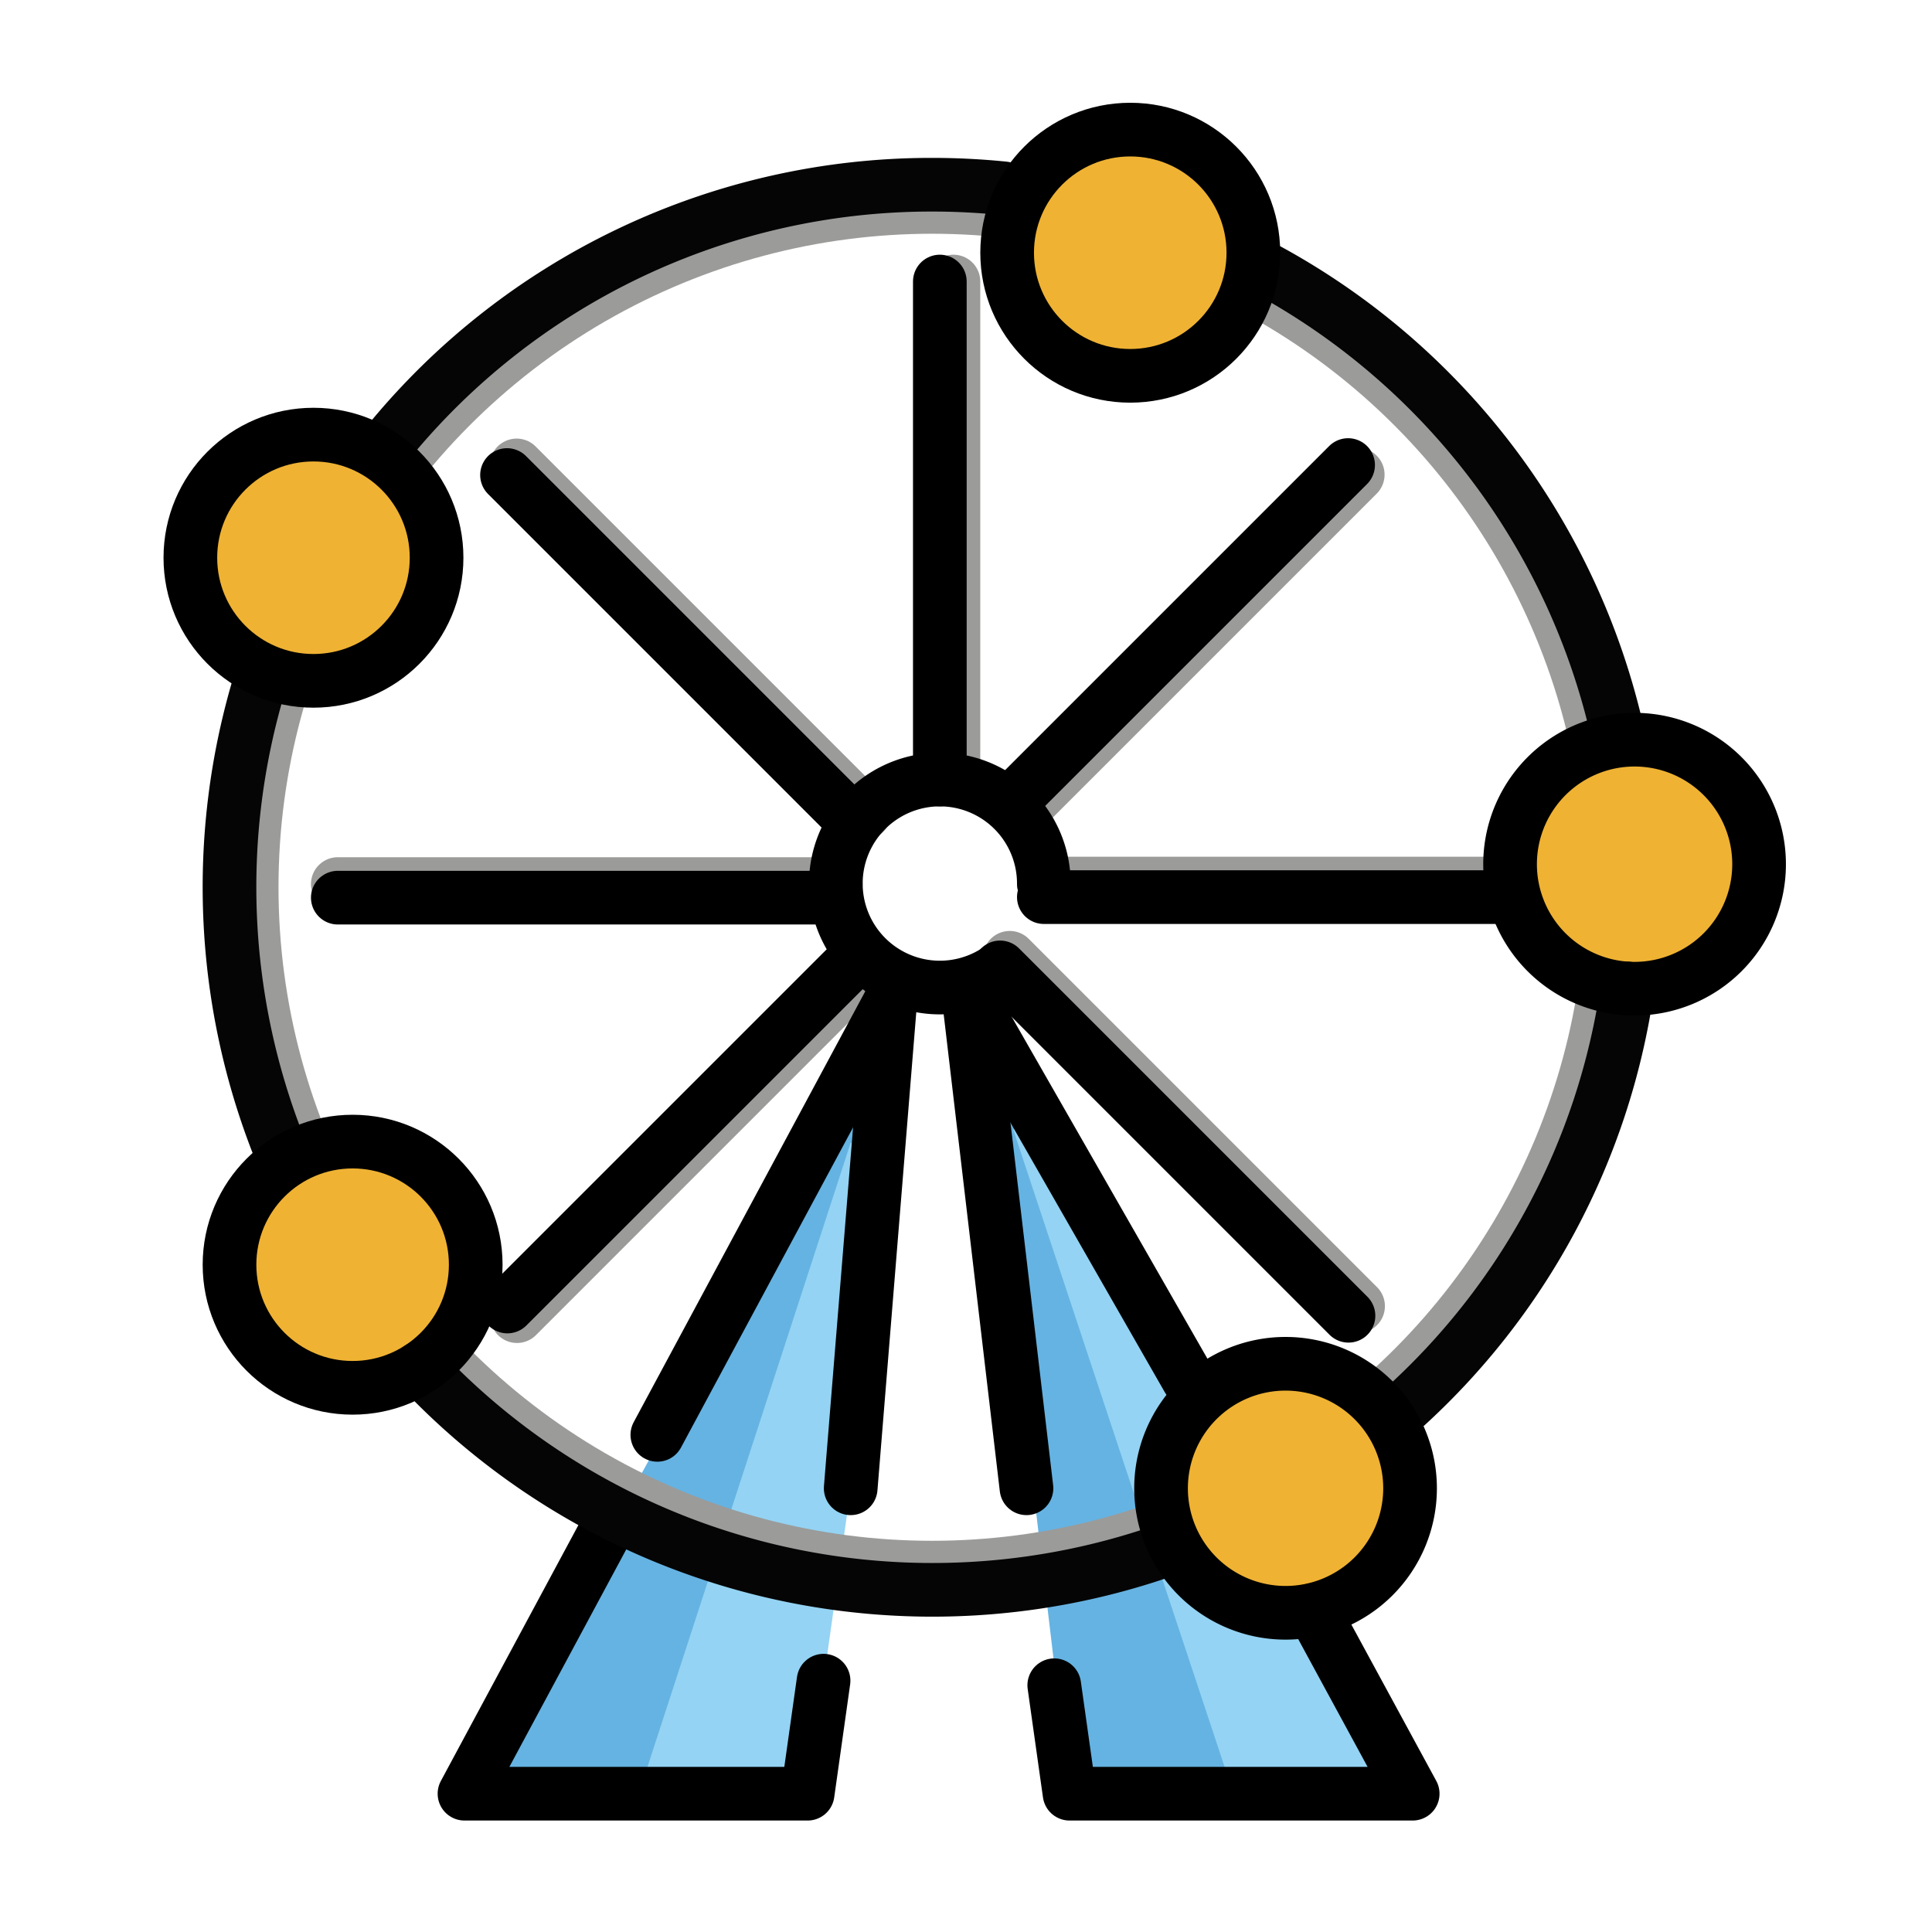 <svg id="emoji" xmlns="http://www.w3.org/2000/svg" viewBox="0 0 72 72">
  <title>1F3A1</title>
  
  <g id="color">
    <polygon points="33.636 37.325 17.31 66.846 30.098 66.846 33.636 37.325" fill="#65b3e2"></polygon>
    <polygon points="36.386 37.606 52.647 66.846 39.859 66.846 36.386 37.606" fill="#65b3e2"></polygon>
    <polyline points="46.53 55.464 38.967 41.393 37.759 42.092 45.968 66.846 52.647 66.846 47.205 56.719" fill="#94d3f3"></polyline>
    <polygon points="31.703 42.584 24.001 66.24 30.183 66.24 33.487 42.816 31.703 42.584" fill="#94d3f3"></polygon>
    <line x1="38.327" y1="29.961" x2="50.599" y2="17.689" fill="none" stroke="#9b9b9a" stroke-linecap="round" stroke-linejoin="round" stroke-width="2"></line>
    <line x1="19.267" y1="49.049" x2="32.36" y2="35.956" fill="none" stroke="#9b9b9a" stroke-linecap="round" stroke-linejoin="round" stroke-width="2"></line>
    <line x1="56.918" y1="32.927" x2="38.901" y2="32.927" fill="none" stroke="#9b9b9a" stroke-linecap="round" stroke-linejoin="round" stroke-width="2"></line>
    <line x1="50.612" y1="48.676" x2="37.63" y2="35.694" fill="none" stroke="#9b9b9a" stroke-linecap="round" stroke-linejoin="round" stroke-width="2"></line>
    <line x1="31.149" y1="32.946" x2="12.589" y2="32.946" fill="none" stroke="#9b9b9a" stroke-linecap="round" stroke-linejoin="round" stroke-width="2"></line>
    <line x1="32.207" y1="30.299" x2="19.253" y2="17.345" fill="none" stroke="#9b9b9a" stroke-linecap="round" stroke-linejoin="round" stroke-width="2"></line>
    <line x1="35.532" y1="29.051" x2="35.532" y2="10.492" fill="none" stroke="#9b9b9a" stroke-linecap="round" stroke-linejoin="round" stroke-width="2"></line>
    <circle cx="34.734" cy="33.066" r="24.855" fill="none" stroke="#9b9b9a" stroke-miterlimit="10"></circle>
    <circle cx="11.682" cy="20.785" r="4.588" fill="#efb233"></circle>
    <circle cx="42.121" cy="9.418" r="4.588" fill="#efb233"></circle>
    <circle cx="60.916" cy="32.206" r="4.64" fill="#efb233"></circle>
    <circle cx="47.91" cy="55.464" r="4.64" fill="#efb233"></circle>
    <circle cx="13.141" cy="47.132" r="4.588" fill="#efb233"></circle>
  </g>
  <g id="line">
    <line x1="31.703" y1="55.464" x2="33.176" y2="37.325" fill="none" stroke="#000" stroke-linecap="round" stroke-linejoin="round" stroke-width="2"></line>
    <polyline points="30.692 62.634 30.098 66.846 17.31 66.846 22.578 57.044" fill="none" stroke="#000" stroke-linecap="round" stroke-linejoin="round" stroke-width="2"></polyline>
    <line x1="33.176" y1="37.325" x2="24.497" y2="53.473" fill="none" stroke="#000" stroke-linecap="round" stroke-linejoin="round" stroke-width="2"></line>
    <line x1="38.254" y1="55.464" x2="36.092" y2="37.093" fill="none" stroke="#000" stroke-linecap="round" stroke-linejoin="round" stroke-width="2"></line>
    <polyline points="39.289 62.804 39.859 66.846 52.647 66.846 48.929 60" fill="none" stroke="#000" stroke-linecap="round" stroke-linejoin="round" stroke-width="2"></polyline>
    <line x1="36.092" y1="37.093" x2="44.276" y2="51.387" fill="none" stroke="#000" stroke-linecap="round" stroke-linejoin="round" stroke-width="2"></line>
    <path d="M60.646,36.838a26.132,26.132,0,0,1-8.409,15.7" fill="none" stroke="#050505" stroke-linecap="round" stroke-linejoin="round" stroke-width="2"></path>
    <path d="M47.281,10.081A26.226,26.226,0,0,1,60.303,27.408" fill="none" stroke="#050505" stroke-linecap="round" stroke-linejoin="round" stroke-width="2"></path>
    <path d="M14.439,16.524a26.13,26.13,0,0,1,20.295-9.64,26.484,26.484,0,0,1,2.677.135" fill="none" stroke="#050505" stroke-linecap="round" stroke-linejoin="round" stroke-width="2"></path>
    <path d="M10.457,42.887a26.305,26.305,0,0,1-.756-17.514" fill="none" stroke="#050505" stroke-linecap="round" stroke-linejoin="round" stroke-width="2"></path>
    <path d="M43.763,57.65A26.215,26.215,0,0,1,15.64,50.98" fill="none" stroke="#050505" stroke-linecap="round" stroke-linejoin="round" stroke-width="2"></path>
    <path d="M37.163,36.16a3.876,3.876,0,1,1,1.738-3.234" fill="none" stroke="#000" stroke-linecap="round" stroke-miterlimit="10" stroke-width="2"></path>
    <line x1="37.969" y1="29.602" x2="50.24" y2="17.331" fill="none" stroke="#000" stroke-linecap="round" stroke-linejoin="round" stroke-width="2"></line>
    <line x1="18.909" y1="48.69" x2="32.002" y2="35.598" fill="none" stroke="#000" stroke-linecap="round" stroke-linejoin="round" stroke-width="2"></line>
    <line x1="31.849" y1="30.657" x2="18.895" y2="17.703" fill="none" stroke="#000" stroke-linecap="round" stroke-linejoin="round" stroke-width="2"></line>
    <line x1="50.254" y1="49.035" x2="37.271" y2="36.052" fill="none" stroke="#000" stroke-linecap="round" stroke-linejoin="round" stroke-width="2"></line>
    <line x1="31.149" y1="33.453" x2="12.589" y2="33.453" fill="none" stroke="#000" stroke-linecap="round" stroke-linejoin="round" stroke-width="2"></line>
    <line x1="56.276" y1="33.433" x2="38.901" y2="33.433" fill="none" stroke="#000" stroke-linecap="round" stroke-linejoin="round" stroke-width="2"></line>
    <line x1="35.025" y1="29.051" x2="35.025" y2="10.492" fill="none" stroke="#000" stroke-linecap="round" stroke-linejoin="round" stroke-width="2"></line>
    <circle cx="11.682" cy="20.785" r="4.588" fill="none" stroke="#000" stroke-miterlimit="10" stroke-width="2"></circle>
    <circle cx="42.121" cy="9.418" r="4.588" fill="none" stroke="#000" stroke-miterlimit="10" stroke-width="2"></circle>
    <path d="M65.556,32.206a4.64,4.64,0,0,1-4.64,4.64q-.136,0-.27-.008a4.64,4.64,0,1,1,4.91-4.632Z" fill="none" stroke="#000" stroke-miterlimit="10" stroke-width="2"></path>
    <path d="M52.549,55.464a4.64,4.64,0,1,1-4.64-4.64A4.641,4.641,0,0,1,52.549,55.464Z" fill="none" stroke="#000" stroke-miterlimit="10" stroke-width="2"></path>
    <circle cx="13.141" cy="47.132" r="4.588" fill="none" stroke="#000" stroke-miterlimit="10" stroke-width="2"></circle>
  </g>
</svg>